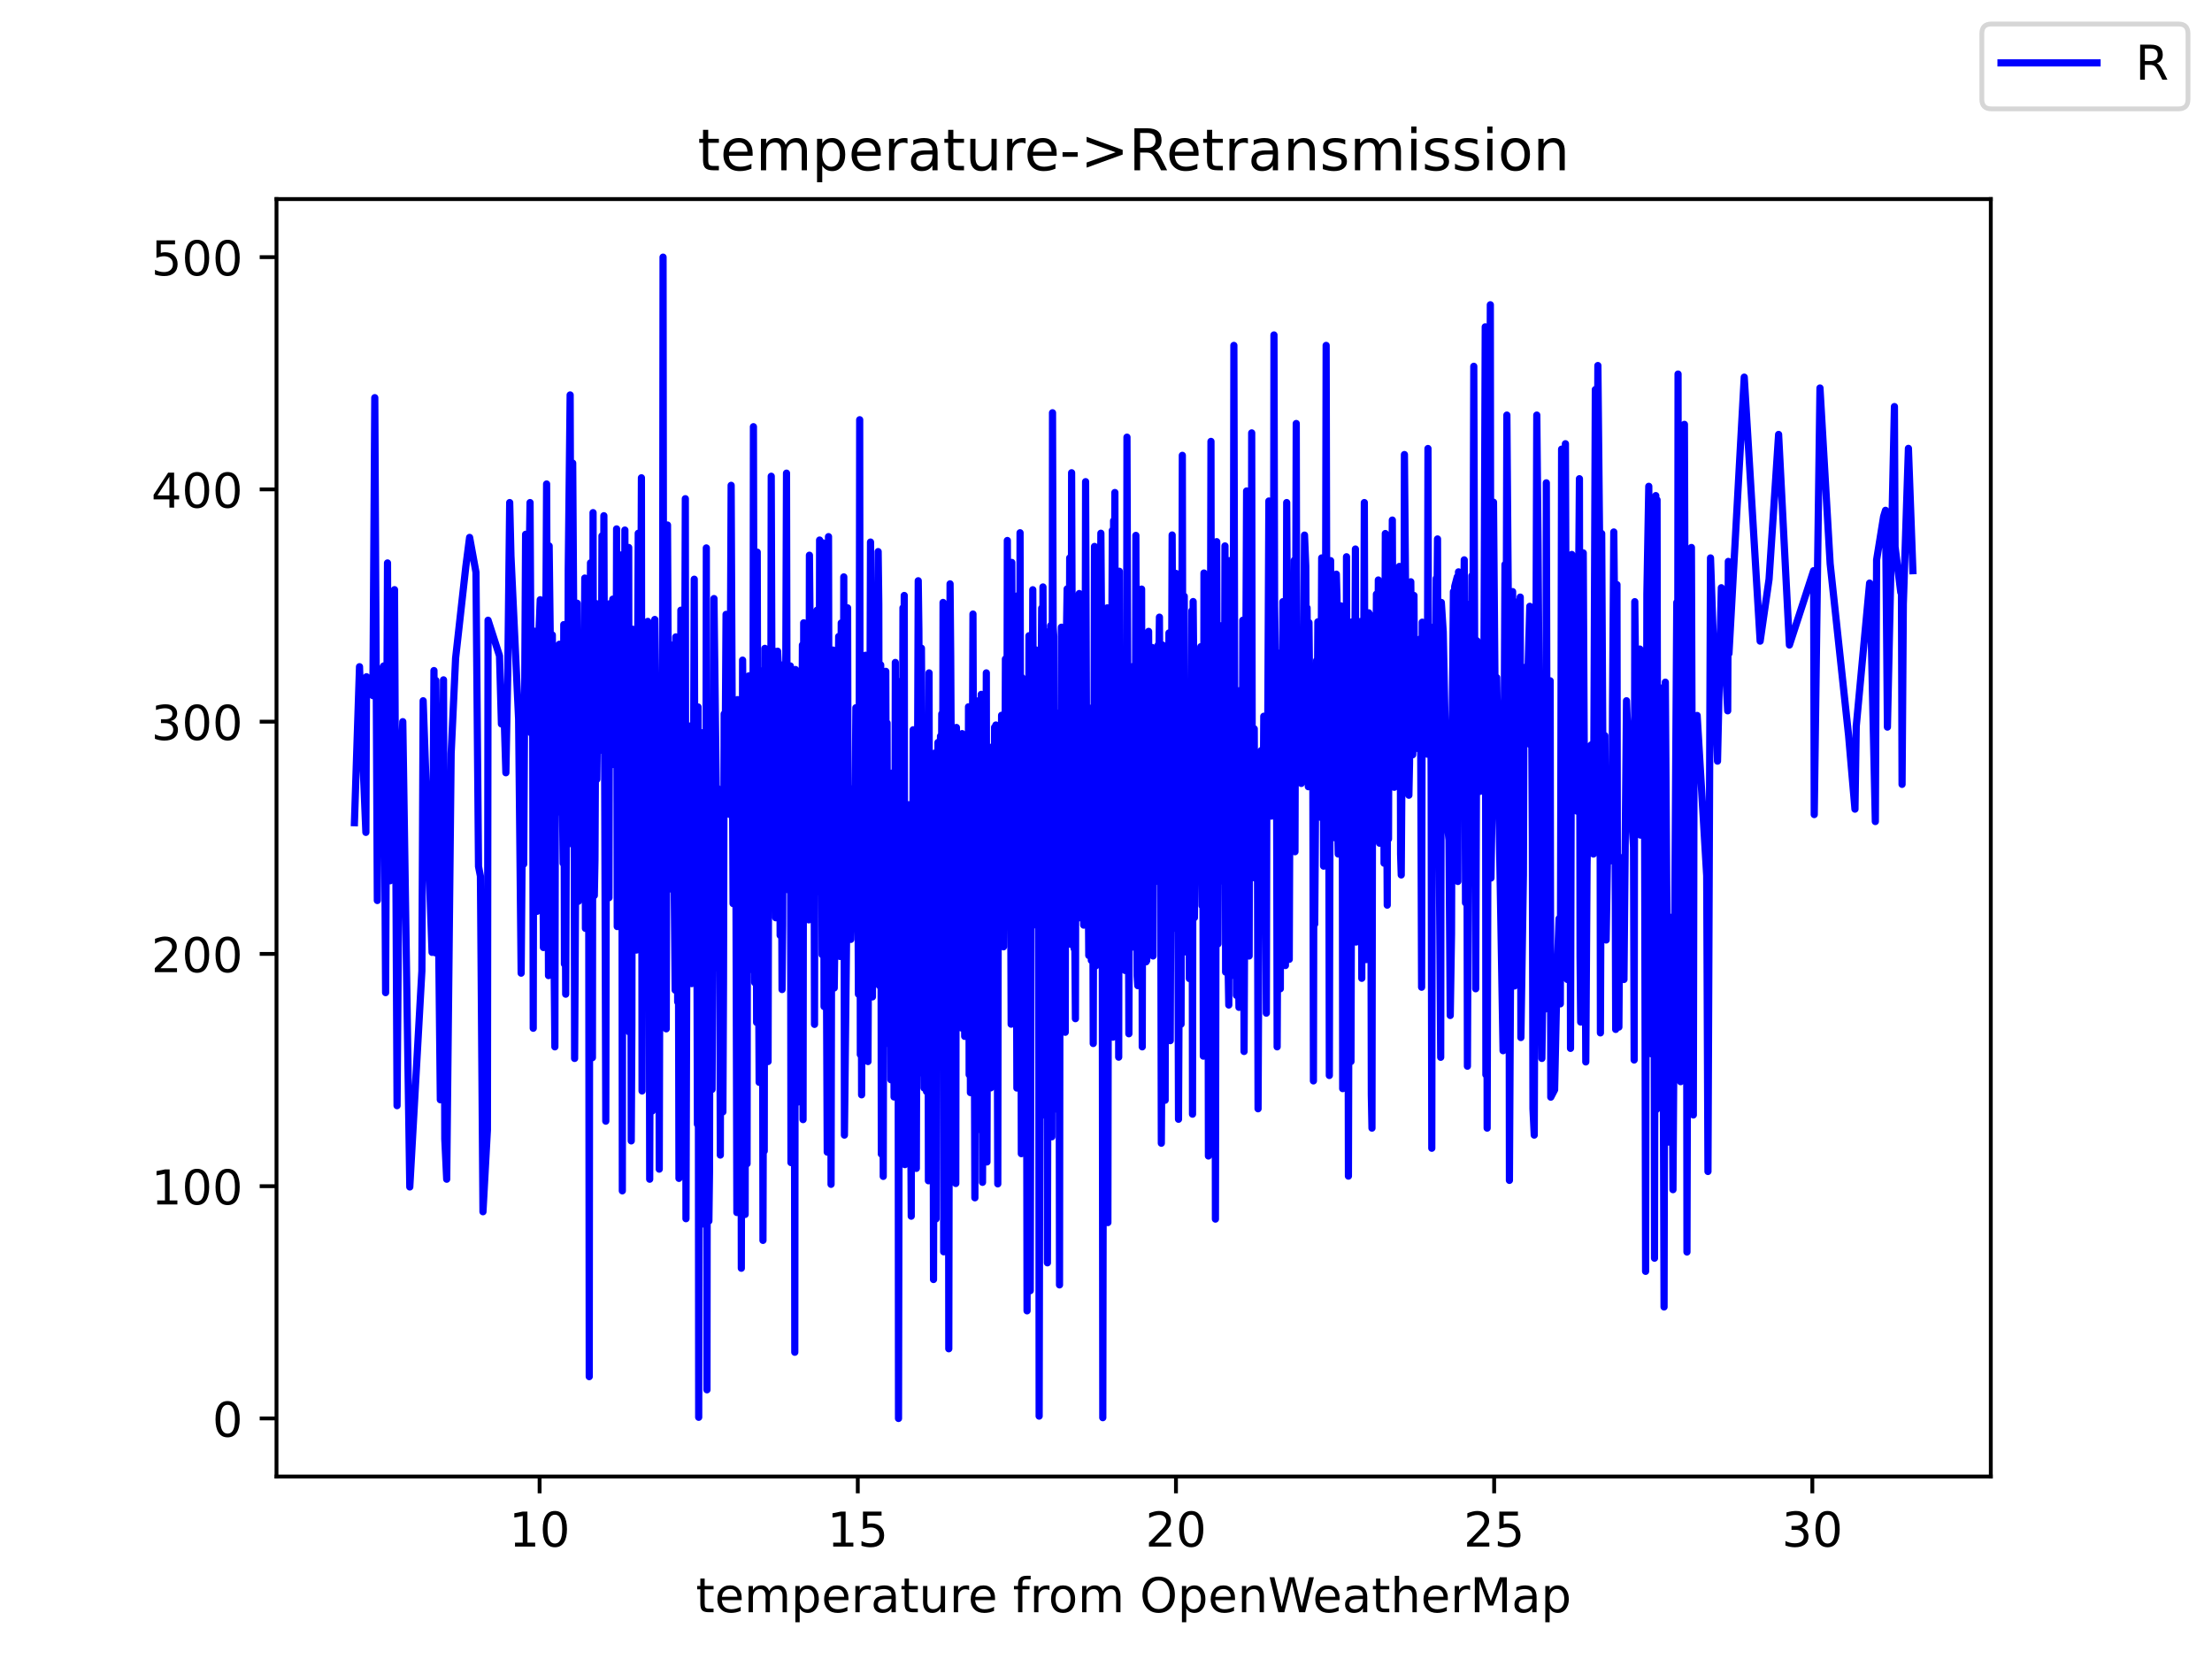 <?xml version="1.0" encoding="utf-8" standalone="no"?>
<!DOCTYPE svg PUBLIC "-//W3C//DTD SVG 1.1//EN"
  "http://www.w3.org/Graphics/SVG/1.1/DTD/svg11.dtd">
<!-- Created with matplotlib (https://matplotlib.org/) -->
<svg height="345.6pt" version="1.1" viewBox="0 0 460.8 345.6" width="460.8pt" xmlns="http://www.w3.org/2000/svg" xmlns:xlink="http://www.w3.org/1999/xlink">
 <defs>
  <style type="text/css">*{stroke-linecap:butt;stroke-linejoin:round;}</style>
 </defs>
 <g id="figure_1">
  <g id="patch_1">
   <path d="M 0 345.6 
L 460.8 345.6 
L 460.8 0 
L 0 0 
z
" style="fill:#ffffff;"/>
  </g>
  <g id="axes_1">
   <g id="patch_2">
    <path d="M 57.6 307.584 
L 414.72 307.584 
L 414.72 41.472 
L 57.6 41.472 
z
" style="fill:#ffffff;"/>
   </g>
   <g id="matplotlib.axis_1">
    <g id="xtick_1">
     <g id="line2d_1">
      <defs>
       <path d="M 0 0 
L 0 3.5 
" id="md987c529c1" style="stroke:#000000;stroke-width:0.8;"/>
      </defs>
      <g>
       <use style="stroke:#000000;stroke-width:0.8;" x="112.409" xlink:href="#md987c529c1" y="307.584"/>
      </g>
     </g>
     <g id="text_1">
      <!-- 10 -->
      <g transform="translate(106.047 322.182)scale(0.1 -0.1)">
       <defs>
        <path d="M 12.406 8.297 
L 28.516 8.297 
L 28.516 63.922 
L 10.984 60.406 
L 10.984 69.391 
L 28.422 72.906 
L 38.281 72.906 
L 38.281 8.297 
L 54.391 8.297 
L 54.391 0 
L 12.406 0 
z
" id="DejaVuSans-49"/>
        <path d="M 31.781 66.406 
Q 24.172 66.406 20.328 58.906 
Q 16.5 51.422 16.5 36.375 
Q 16.5 21.391 20.328 13.891 
Q 24.172 6.391 31.781 6.391 
Q 39.453 6.391 43.281 13.891 
Q 47.125 21.391 47.125 36.375 
Q 47.125 51.422 43.281 58.906 
Q 39.453 66.406 31.781 66.406 
z
M 31.781 74.219 
Q 44.047 74.219 50.516 64.516 
Q 56.984 54.828 56.984 36.375 
Q 56.984 17.969 50.516 8.266 
Q 44.047 -1.422 31.781 -1.422 
Q 19.531 -1.422 13.062 8.266 
Q 6.594 17.969 6.594 36.375 
Q 6.594 54.828 13.062 64.516 
Q 19.531 74.219 31.781 74.219 
z
" id="DejaVuSans-48"/>
       </defs>
       <use xlink:href="#DejaVuSans-49"/>
       <use x="63.623" xlink:href="#DejaVuSans-48"/>
      </g>
     </g>
    </g>
    <g id="xtick_2">
     <g id="line2d_2">
      <g>
       <use style="stroke:#000000;stroke-width:0.8;" x="178.693" xlink:href="#md987c529c1" y="307.584"/>
      </g>
     </g>
     <g id="text_2">
      <!-- 15 -->
      <g transform="translate(172.33 322.182)scale(0.1 -0.1)">
       <defs>
        <path d="M 10.797 72.906 
L 49.516 72.906 
L 49.516 64.594 
L 19.828 64.594 
L 19.828 46.734 
Q 21.969 47.469 24.109 47.828 
Q 26.266 48.188 28.422 48.188 
Q 40.625 48.188 47.75 41.5 
Q 54.891 34.812 54.891 23.391 
Q 54.891 11.625 47.562 5.094 
Q 40.234 -1.422 26.906 -1.422 
Q 22.312 -1.422 17.547 -0.641 
Q 12.797 0.141 7.719 1.703 
L 7.719 11.625 
Q 12.109 9.234 16.797 8.062 
Q 21.484 6.891 26.703 6.891 
Q 35.156 6.891 40.078 11.328 
Q 45.016 15.766 45.016 23.391 
Q 45.016 31 40.078 35.438 
Q 35.156 39.891 26.703 39.891 
Q 22.75 39.891 18.812 39.016 
Q 14.891 38.141 10.797 36.281 
z
" id="DejaVuSans-53"/>
       </defs>
       <use xlink:href="#DejaVuSans-49"/>
       <use x="63.623" xlink:href="#DejaVuSans-53"/>
      </g>
     </g>
    </g>
    <g id="xtick_3">
     <g id="line2d_3">
      <g>
       <use style="stroke:#000000;stroke-width:0.8;" x="244.976" xlink:href="#md987c529c1" y="307.584"/>
      </g>
     </g>
     <g id="text_3">
      <!-- 20 -->
      <g transform="translate(238.613 322.182)scale(0.1 -0.1)">
       <defs>
        <path d="M 19.188 8.297 
L 53.609 8.297 
L 53.609 0 
L 7.328 0 
L 7.328 8.297 
Q 12.938 14.109 22.625 23.891 
Q 32.328 33.688 34.812 36.531 
Q 39.547 41.844 41.422 45.531 
Q 43.312 49.219 43.312 52.781 
Q 43.312 58.594 39.234 62.25 
Q 35.156 65.922 28.609 65.922 
Q 23.969 65.922 18.812 64.312 
Q 13.672 62.703 7.812 59.422 
L 7.812 69.391 
Q 13.766 71.781 18.938 73 
Q 24.125 74.219 28.422 74.219 
Q 39.75 74.219 46.484 68.547 
Q 53.219 62.891 53.219 53.422 
Q 53.219 48.922 51.531 44.891 
Q 49.859 40.875 45.406 35.406 
Q 44.188 33.984 37.641 27.219 
Q 31.109 20.453 19.188 8.297 
z
" id="DejaVuSans-50"/>
       </defs>
       <use xlink:href="#DejaVuSans-50"/>
       <use x="63.623" xlink:href="#DejaVuSans-48"/>
      </g>
     </g>
    </g>
    <g id="xtick_4">
     <g id="line2d_4">
      <g>
       <use style="stroke:#000000;stroke-width:0.8;" x="311.259" xlink:href="#md987c529c1" y="307.584"/>
      </g>
     </g>
     <g id="text_4">
      <!-- 25 -->
      <g transform="translate(304.896 322.182)scale(0.1 -0.1)">
       <use xlink:href="#DejaVuSans-50"/>
       <use x="63.623" xlink:href="#DejaVuSans-53"/>
      </g>
     </g>
    </g>
    <g id="xtick_5">
     <g id="line2d_5">
      <g>
       <use style="stroke:#000000;stroke-width:0.8;" x="377.542" xlink:href="#md987c529c1" y="307.584"/>
      </g>
     </g>
     <g id="text_5">
      <!-- 30 -->
      <g transform="translate(371.179 322.182)scale(0.1 -0.1)">
       <defs>
        <path d="M 40.578 39.312 
Q 47.656 37.797 51.625 33 
Q 55.609 28.219 55.609 21.188 
Q 55.609 10.406 48.188 4.484 
Q 40.766 -1.422 27.094 -1.422 
Q 22.516 -1.422 17.656 -0.516 
Q 12.797 0.391 7.625 2.203 
L 7.625 11.719 
Q 11.719 9.328 16.594 8.109 
Q 21.484 6.891 26.812 6.891 
Q 36.078 6.891 40.938 10.547 
Q 45.797 14.203 45.797 21.188 
Q 45.797 27.641 41.281 31.266 
Q 36.766 34.906 28.719 34.906 
L 20.219 34.906 
L 20.219 43.016 
L 29.109 43.016 
Q 36.375 43.016 40.234 45.922 
Q 44.094 48.828 44.094 54.297 
Q 44.094 59.906 40.109 62.906 
Q 36.141 65.922 28.719 65.922 
Q 24.656 65.922 20.016 65.031 
Q 15.375 64.156 9.812 62.312 
L 9.812 71.094 
Q 15.438 72.656 20.344 73.438 
Q 25.25 74.219 29.594 74.219 
Q 40.828 74.219 47.359 69.109 
Q 53.906 64.016 53.906 55.328 
Q 53.906 49.266 50.438 45.094 
Q 46.969 40.922 40.578 39.312 
z
" id="DejaVuSans-51"/>
       </defs>
       <use xlink:href="#DejaVuSans-51"/>
       <use x="63.623" xlink:href="#DejaVuSans-48"/>
      </g>
     </g>
    </g>
    <g id="text_6">
     <!-- temperature from OpenWeatherMap -->
     <g transform="translate(144.964 335.861)scale(0.1 -0.1)">
      <defs>
       <path d="M 18.312 70.219 
L 18.312 54.688 
L 36.812 54.688 
L 36.812 47.703 
L 18.312 47.703 
L 18.312 18.016 
Q 18.312 11.328 20.141 9.422 
Q 21.969 7.516 27.594 7.516 
L 36.812 7.516 
L 36.812 0 
L 27.594 0 
Q 17.188 0 13.234 3.875 
Q 9.281 7.766 9.281 18.016 
L 9.281 47.703 
L 2.688 47.703 
L 2.688 54.688 
L 9.281 54.688 
L 9.281 70.219 
z
" id="DejaVuSans-116"/>
       <path d="M 56.203 29.594 
L 56.203 25.203 
L 14.891 25.203 
Q 15.484 15.922 20.484 11.062 
Q 25.484 6.203 34.422 6.203 
Q 39.594 6.203 44.453 7.469 
Q 49.312 8.734 54.109 11.281 
L 54.109 2.781 
Q 49.266 0.734 44.188 -0.344 
Q 39.109 -1.422 33.891 -1.422 
Q 20.797 -1.422 13.156 6.188 
Q 5.516 13.812 5.516 26.812 
Q 5.516 40.234 12.766 48.109 
Q 20.016 56 32.328 56 
Q 43.359 56 49.781 48.891 
Q 56.203 41.797 56.203 29.594 
z
M 47.219 32.234 
Q 47.125 39.594 43.094 43.984 
Q 39.062 48.391 32.422 48.391 
Q 24.906 48.391 20.391 44.141 
Q 15.875 39.891 15.188 32.172 
z
" id="DejaVuSans-101"/>
       <path d="M 52 44.188 
Q 55.375 50.25 60.062 53.125 
Q 64.75 56 71.094 56 
Q 79.641 56 84.281 50.016 
Q 88.922 44.047 88.922 33.016 
L 88.922 0 
L 79.891 0 
L 79.891 32.719 
Q 79.891 40.578 77.094 44.375 
Q 74.312 48.188 68.609 48.188 
Q 61.625 48.188 57.562 43.547 
Q 53.516 38.922 53.516 30.906 
L 53.516 0 
L 44.484 0 
L 44.484 32.719 
Q 44.484 40.625 41.703 44.406 
Q 38.922 48.188 33.109 48.188 
Q 26.219 48.188 22.156 43.531 
Q 18.109 38.875 18.109 30.906 
L 18.109 0 
L 9.078 0 
L 9.078 54.688 
L 18.109 54.688 
L 18.109 46.188 
Q 21.188 51.219 25.484 53.609 
Q 29.781 56 35.688 56 
Q 41.656 56 45.828 52.969 
Q 50 49.953 52 44.188 
z
" id="DejaVuSans-109"/>
       <path d="M 18.109 8.203 
L 18.109 -20.797 
L 9.078 -20.797 
L 9.078 54.688 
L 18.109 54.688 
L 18.109 46.391 
Q 20.953 51.266 25.266 53.625 
Q 29.594 56 35.594 56 
Q 45.562 56 51.781 48.094 
Q 58.016 40.188 58.016 27.297 
Q 58.016 14.406 51.781 6.484 
Q 45.562 -1.422 35.594 -1.422 
Q 29.594 -1.422 25.266 0.953 
Q 20.953 3.328 18.109 8.203 
z
M 48.688 27.297 
Q 48.688 37.203 44.609 42.844 
Q 40.531 48.484 33.406 48.484 
Q 26.266 48.484 22.188 42.844 
Q 18.109 37.203 18.109 27.297 
Q 18.109 17.391 22.188 11.75 
Q 26.266 6.109 33.406 6.109 
Q 40.531 6.109 44.609 11.75 
Q 48.688 17.391 48.688 27.297 
z
" id="DejaVuSans-112"/>
       <path d="M 41.109 46.297 
Q 39.594 47.172 37.812 47.578 
Q 36.031 48 33.891 48 
Q 26.266 48 22.188 43.047 
Q 18.109 38.094 18.109 28.812 
L 18.109 0 
L 9.078 0 
L 9.078 54.688 
L 18.109 54.688 
L 18.109 46.188 
Q 20.953 51.172 25.484 53.578 
Q 30.031 56 36.531 56 
Q 37.453 56 38.578 55.875 
Q 39.703 55.766 41.062 55.516 
z
" id="DejaVuSans-114"/>
       <path d="M 34.281 27.484 
Q 23.391 27.484 19.188 25 
Q 14.984 22.516 14.984 16.5 
Q 14.984 11.719 18.141 8.906 
Q 21.297 6.109 26.703 6.109 
Q 34.188 6.109 38.703 11.406 
Q 43.219 16.703 43.219 25.484 
L 43.219 27.484 
z
M 52.203 31.203 
L 52.203 0 
L 43.219 0 
L 43.219 8.297 
Q 40.141 3.328 35.547 0.953 
Q 30.953 -1.422 24.312 -1.422 
Q 15.922 -1.422 10.953 3.297 
Q 6 8.016 6 15.922 
Q 6 25.141 12.172 29.828 
Q 18.359 34.516 30.609 34.516 
L 43.219 34.516 
L 43.219 35.406 
Q 43.219 41.609 39.141 45 
Q 35.062 48.391 27.688 48.391 
Q 23 48.391 18.547 47.266 
Q 14.109 46.141 10.016 43.891 
L 10.016 52.203 
Q 14.938 54.109 19.578 55.047 
Q 24.219 56 28.609 56 
Q 40.484 56 46.344 49.844 
Q 52.203 43.703 52.203 31.203 
z
" id="DejaVuSans-97"/>
       <path d="M 8.5 21.578 
L 8.5 54.688 
L 17.484 54.688 
L 17.484 21.922 
Q 17.484 14.156 20.5 10.266 
Q 23.531 6.391 29.594 6.391 
Q 36.859 6.391 41.078 11.031 
Q 45.312 15.672 45.312 23.688 
L 45.312 54.688 
L 54.297 54.688 
L 54.297 0 
L 45.312 0 
L 45.312 8.406 
Q 42.047 3.422 37.719 1 
Q 33.406 -1.422 27.688 -1.422 
Q 18.266 -1.422 13.375 4.438 
Q 8.5 10.297 8.5 21.578 
z
M 31.109 56 
z
" id="DejaVuSans-117"/>
       <path id="DejaVuSans-32"/>
       <path d="M 37.109 75.984 
L 37.109 68.5 
L 28.516 68.5 
Q 23.688 68.5 21.797 66.547 
Q 19.922 64.594 19.922 59.516 
L 19.922 54.688 
L 34.719 54.688 
L 34.719 47.703 
L 19.922 47.703 
L 19.922 0 
L 10.891 0 
L 10.891 47.703 
L 2.297 47.703 
L 2.297 54.688 
L 10.891 54.688 
L 10.891 58.5 
Q 10.891 67.625 15.141 71.797 
Q 19.391 75.984 28.609 75.984 
z
" id="DejaVuSans-102"/>
       <path d="M 30.609 48.391 
Q 23.391 48.391 19.188 42.75 
Q 14.984 37.109 14.984 27.297 
Q 14.984 17.484 19.156 11.844 
Q 23.344 6.203 30.609 6.203 
Q 37.797 6.203 41.984 11.859 
Q 46.188 17.531 46.188 27.297 
Q 46.188 37.016 41.984 42.703 
Q 37.797 48.391 30.609 48.391 
z
M 30.609 56 
Q 42.328 56 49.016 48.375 
Q 55.719 40.766 55.719 27.297 
Q 55.719 13.875 49.016 6.219 
Q 42.328 -1.422 30.609 -1.422 
Q 18.844 -1.422 12.172 6.219 
Q 5.516 13.875 5.516 27.297 
Q 5.516 40.766 12.172 48.375 
Q 18.844 56 30.609 56 
z
" id="DejaVuSans-111"/>
       <path d="M 39.406 66.219 
Q 28.656 66.219 22.328 58.203 
Q 16.016 50.203 16.016 36.375 
Q 16.016 22.609 22.328 14.594 
Q 28.656 6.594 39.406 6.594 
Q 50.141 6.594 56.422 14.594 
Q 62.703 22.609 62.703 36.375 
Q 62.703 50.203 56.422 58.203 
Q 50.141 66.219 39.406 66.219 
z
M 39.406 74.219 
Q 54.734 74.219 63.906 63.938 
Q 73.094 53.656 73.094 36.375 
Q 73.094 19.141 63.906 8.859 
Q 54.734 -1.422 39.406 -1.422 
Q 24.031 -1.422 14.812 8.828 
Q 5.609 19.094 5.609 36.375 
Q 5.609 53.656 14.812 63.938 
Q 24.031 74.219 39.406 74.219 
z
" id="DejaVuSans-79"/>
       <path d="M 54.891 33.016 
L 54.891 0 
L 45.906 0 
L 45.906 32.719 
Q 45.906 40.484 42.875 44.328 
Q 39.844 48.188 33.797 48.188 
Q 26.516 48.188 22.312 43.547 
Q 18.109 38.922 18.109 30.906 
L 18.109 0 
L 9.078 0 
L 9.078 54.688 
L 18.109 54.688 
L 18.109 46.188 
Q 21.344 51.125 25.703 53.562 
Q 30.078 56 35.797 56 
Q 45.219 56 50.047 50.172 
Q 54.891 44.344 54.891 33.016 
z
" id="DejaVuSans-110"/>
       <path d="M 3.328 72.906 
L 13.281 72.906 
L 28.609 11.281 
L 43.891 72.906 
L 54.984 72.906 
L 70.312 11.281 
L 85.594 72.906 
L 95.609 72.906 
L 77.297 0 
L 64.891 0 
L 49.516 63.281 
L 33.984 0 
L 21.578 0 
z
" id="DejaVuSans-87"/>
       <path d="M 54.891 33.016 
L 54.891 0 
L 45.906 0 
L 45.906 32.719 
Q 45.906 40.484 42.875 44.328 
Q 39.844 48.188 33.797 48.188 
Q 26.516 48.188 22.312 43.547 
Q 18.109 38.922 18.109 30.906 
L 18.109 0 
L 9.078 0 
L 9.078 75.984 
L 18.109 75.984 
L 18.109 46.188 
Q 21.344 51.125 25.703 53.562 
Q 30.078 56 35.797 56 
Q 45.219 56 50.047 50.172 
Q 54.891 44.344 54.891 33.016 
z
" id="DejaVuSans-104"/>
       <path d="M 9.812 72.906 
L 24.516 72.906 
L 43.109 23.297 
L 61.812 72.906 
L 76.516 72.906 
L 76.516 0 
L 66.891 0 
L 66.891 64.016 
L 48.094 14.016 
L 38.188 14.016 
L 19.391 64.016 
L 19.391 0 
L 9.812 0 
z
" id="DejaVuSans-77"/>
      </defs>
      <use xlink:href="#DejaVuSans-116"/>
      <use x="39.209" xlink:href="#DejaVuSans-101"/>
      <use x="100.732" xlink:href="#DejaVuSans-109"/>
      <use x="198.145" xlink:href="#DejaVuSans-112"/>
      <use x="261.621" xlink:href="#DejaVuSans-101"/>
      <use x="323.145" xlink:href="#DejaVuSans-114"/>
      <use x="364.258" xlink:href="#DejaVuSans-97"/>
      <use x="425.537" xlink:href="#DejaVuSans-116"/>
      <use x="464.746" xlink:href="#DejaVuSans-117"/>
      <use x="528.125" xlink:href="#DejaVuSans-114"/>
      <use x="566.988" xlink:href="#DejaVuSans-101"/>
      <use x="628.512" xlink:href="#DejaVuSans-32"/>
      <use x="660.299" xlink:href="#DejaVuSans-102"/>
      <use x="695.504" xlink:href="#DejaVuSans-114"/>
      <use x="734.367" xlink:href="#DejaVuSans-111"/>
      <use x="795.549" xlink:href="#DejaVuSans-109"/>
      <use x="892.961" xlink:href="#DejaVuSans-32"/>
      <use x="924.748" xlink:href="#DejaVuSans-79"/>
      <use x="1003.459" xlink:href="#DejaVuSans-112"/>
      <use x="1066.936" xlink:href="#DejaVuSans-101"/>
      <use x="1128.459" xlink:href="#DejaVuSans-110"/>
      <use x="1191.838" xlink:href="#DejaVuSans-87"/>
      <use x="1284.84" xlink:href="#DejaVuSans-101"/>
      <use x="1346.363" xlink:href="#DejaVuSans-97"/>
      <use x="1407.643" xlink:href="#DejaVuSans-116"/>
      <use x="1446.852" xlink:href="#DejaVuSans-104"/>
      <use x="1510.23" xlink:href="#DejaVuSans-101"/>
      <use x="1571.754" xlink:href="#DejaVuSans-114"/>
      <use x="1612.867" xlink:href="#DejaVuSans-77"/>
      <use x="1699.146" xlink:href="#DejaVuSans-97"/>
      <use x="1760.426" xlink:href="#DejaVuSans-112"/>
     </g>
    </g>
   </g>
   <g id="matplotlib.axis_2">
    <g id="ytick_1">
     <g id="line2d_6">
      <defs>
       <path d="M 0 0 
L -3.5 0 
" id="m3e9b40cd73" style="stroke:#000000;stroke-width:0.8;"/>
      </defs>
      <g>
       <use style="stroke:#000000;stroke-width:0.8;" x="57.6" xlink:href="#m3e9b40cd73" y="295.488"/>
      </g>
     </g>
     <g id="text_7">
      <!-- 0 -->
      <g transform="translate(44.237 299.287)scale(0.1 -0.1)">
       <use xlink:href="#DejaVuSans-48"/>
      </g>
     </g>
    </g>
    <g id="ytick_2">
     <g id="line2d_7">
      <g>
       <use style="stroke:#000000;stroke-width:0.8;" x="57.6" xlink:href="#m3e9b40cd73" y="247.104"/>
      </g>
     </g>
     <g id="text_8">
      <!-- 100 -->
      <g transform="translate(31.512 250.903)scale(0.1 -0.1)">
       <use xlink:href="#DejaVuSans-49"/>
       <use x="63.623" xlink:href="#DejaVuSans-48"/>
       <use x="127.246" xlink:href="#DejaVuSans-48"/>
      </g>
     </g>
    </g>
    <g id="ytick_3">
     <g id="line2d_8">
      <g>
       <use style="stroke:#000000;stroke-width:0.8;" x="57.6" xlink:href="#m3e9b40cd73" y="198.72"/>
      </g>
     </g>
     <g id="text_9">
      <!-- 200 -->
      <g transform="translate(31.512 202.519)scale(0.1 -0.1)">
       <use xlink:href="#DejaVuSans-50"/>
       <use x="63.623" xlink:href="#DejaVuSans-48"/>
       <use x="127.246" xlink:href="#DejaVuSans-48"/>
      </g>
     </g>
    </g>
    <g id="ytick_4">
     <g id="line2d_9">
      <g>
       <use style="stroke:#000000;stroke-width:0.8;" x="57.6" xlink:href="#m3e9b40cd73" y="150.336"/>
      </g>
     </g>
     <g id="text_10">
      <!-- 300 -->
      <g transform="translate(31.512 154.135)scale(0.1 -0.1)">
       <use xlink:href="#DejaVuSans-51"/>
       <use x="63.623" xlink:href="#DejaVuSans-48"/>
       <use x="127.246" xlink:href="#DejaVuSans-48"/>
      </g>
     </g>
    </g>
    <g id="ytick_5">
     <g id="line2d_10">
      <g>
       <use style="stroke:#000000;stroke-width:0.8;" x="57.6" xlink:href="#m3e9b40cd73" y="101.952"/>
      </g>
     </g>
     <g id="text_11">
      <!-- 400 -->
      <g transform="translate(31.512 105.751)scale(0.1 -0.1)">
       <defs>
        <path d="M 37.797 64.312 
L 12.891 25.391 
L 37.797 25.391 
z
M 35.203 72.906 
L 47.609 72.906 
L 47.609 25.391 
L 58.016 25.391 
L 58.016 17.188 
L 47.609 17.188 
L 47.609 0 
L 37.797 0 
L 37.797 17.188 
L 4.891 17.188 
L 4.891 26.703 
z
" id="DejaVuSans-52"/>
       </defs>
       <use xlink:href="#DejaVuSans-52"/>
       <use x="63.623" xlink:href="#DejaVuSans-48"/>
       <use x="127.246" xlink:href="#DejaVuSans-48"/>
      </g>
     </g>
    </g>
    <g id="ytick_6">
     <g id="line2d_11">
      <g>
       <use style="stroke:#000000;stroke-width:0.8;" x="57.6" xlink:href="#m3e9b40cd73" y="53.568"/>
      </g>
     </g>
     <g id="text_12">
      <!-- 500 -->
      <g transform="translate(31.512 57.367)scale(0.1 -0.1)">
       <use xlink:href="#DejaVuSans-53"/>
       <use x="63.623" xlink:href="#DejaVuSans-48"/>
       <use x="127.246" xlink:href="#DejaVuSans-48"/>
      </g>
     </g>
    </g>
   </g>
   <g id="line2d_12">
    <path clip-path="url(#pe98d7ad4e7)" d="M 73.833 171.383 
L 74.893 138.885 
L 75.424 154.207 
L 76.219 173.399 
L 76.351 140.982 
L 77.677 144.917 
L 78.075 82.84 
L 78.605 187.592 
L 78.738 166.464 
L 79.135 140.417 
L 79.931 138.724 
L 80.328 206.784 
L 80.726 117.274 
L 80.859 154.207 
L 81.256 183.479 
L 81.787 155.82 
L 82.184 122.838 
L 82.715 230.331 
L 83.112 179.044 
L 83.377 162.755 
L 83.908 150.336 
L 85.366 247.265 
L 87.885 202.268 
L 88.15 145.981 
L 90.006 198.397 
L 90.403 139.692 
L 90.669 198.478 
L 90.801 141.748 
L 91.729 229.105 
L 92.392 141.627 
L 92.657 237.266 
L 93.055 245.652 
L 93.983 156.948 
L 94.911 137.111 
L 97.032 118.08 
L 97.827 111.951 
L 99.153 119.209 
L 99.683 180.495 
L 100.081 182.511 
L 100.611 252.426 
L 101.539 235.331 
L 101.672 129.208 
L 104.058 136.627 
L 104.456 150.82 
L 104.986 148.078 
L 105.383 160.98 
L 105.781 139.853 
L 106.179 104.694 
L 106.444 115.822 
L 108.035 149.772 
L 108.565 202.729 
L 108.83 170.335 
L 109.095 180.012 
L 109.493 111.306 
L 109.758 114.371 
L 110.023 130.982 
L 110.421 104.694 
L 110.686 152.755 
L 110.951 140.014 
L 111.084 214.203 
L 111.216 131.466 
L 111.879 189.85 
L 112.144 134.853 
L 112.542 124.934 
L 112.807 131.144 
L 113.205 197.389 
L 113.337 134.369 
L 113.47 136.627 
L 113.603 148.34 
L 113.868 100.823 
L 114.265 203.236 
L 114.398 113.725 
L 114.928 157.386 
L 115.061 132.273 
L 115.326 189.527 
L 115.591 218.074 
L 115.724 149.368 
L 115.856 151.207 
L 115.989 135.337 
L 116.121 169.206 
L 116.254 141.143 
L 116.386 167.593 
L 116.519 134.208 
L 116.652 155.658 
L 116.917 143.643 
L 117.314 179.85 
L 117.447 130.111 
L 117.58 200.817 
L 117.712 176.463 
L 117.845 207.107 
L 118.11 139.369 
L 118.242 175.98 
L 118.375 118.644 
L 118.773 82.276 
L 119.038 164.206 
L 119.303 96.468 
L 119.568 136.65 
L 119.701 220.493 
L 120.098 150.336 
L 120.231 125.66 
L 120.496 187.753 
L 120.629 172.109 
L 121.159 166.061 
L 121.424 135.047 
L 121.557 164.125 
L 121.822 120.419 
L 121.954 193.398 
L 122.087 138.079 
L 122.352 122.757 
L 122.485 123.422 
L 122.617 160.819 
L 122.75 286.779 
L 122.882 137.595 
L 123.015 117.253 
L 123.147 129.208 
L 123.28 129.41 
L 123.412 220.332 
L 123.545 106.79 
L 123.678 178.56 
L 123.81 186.55 
L 123.943 179.124 
L 124.208 125.741 
L 124.34 162.351 
L 124.606 138.361 
L 124.738 143.32 
L 124.871 141.224 
L 125.003 149.046 
L 125.268 148.884 
L 125.401 111.629 
L 125.666 156.465 
L 125.799 107.436 
L 126.196 233.556 
L 126.329 160.577 
L 126.461 164.529 
L 126.594 133.563 
L 126.859 187.011 
L 126.992 125.768 
L 127.124 154.691 
L 127.257 131.224 
L 127.522 159.287 
L 127.655 124.813 
L 127.92 148.884 
L 128.185 142.272 
L 128.317 159.045 
L 128.45 110.177 
L 128.583 193.021 
L 128.848 151.304 
L 128.98 161.061 
L 129.113 138.079 
L 129.245 169.286 
L 129.378 156.411 
L 129.511 115.58 
L 129.643 248.072 
L 129.776 121.257 
L 129.908 123.202 
L 130.041 199.107 
L 130.173 110.419 
L 130.306 174.447 
L 130.438 148.723 
L 130.571 150.868 
L 130.704 143.482 
L 130.836 150.659 
L 130.969 114.048 
L 131.101 215.009 
L 131.366 149.906 
L 131.499 237.669 
L 131.632 213.719 
L 131.764 131.079 
L 132.029 170.261 
L 132.162 137.938 
L 132.294 165.496 
L 132.427 152.916 
L 132.56 197.914 
L 132.957 111.091 
L 133.09 196.301 
L 133.222 148.643 
L 133.355 162.674 
L 133.62 99.533 
L 133.753 227.267 
L 133.885 153.481 
L 134.15 187.323 
L 134.415 132.918 
L 134.813 158.776 
L 134.946 129.45 
L 135.211 168.012 
L 135.343 245.652 
L 135.609 150.981 
L 135.741 155.578 
L 135.874 231.44 
L 136.139 153.562 
L 136.271 183.076 
L 136.404 129.047 
L 136.537 140.538 
L 136.802 225.815 
L 136.934 159.749 
L 137.067 161.133 
L 137.199 168.238 
L 137.332 243.556 
L 137.597 142.433 
L 137.995 175.109 
L 138.127 53.568 
L 138.26 163.713 
L 138.392 157.956 
L 138.525 178.447 
L 138.658 164.546 
L 138.79 214.324 
L 139.055 109.371 
L 139.32 165.819 
L 139.453 177.001 
L 139.586 153.287 
L 139.718 181.409 
L 139.851 134.369 
L 139.983 185.253 
L 140.116 141.036 
L 140.248 145.444 
L 140.381 177.155 
L 140.646 206.26 
L 140.779 132.676 
L 141.044 175.375 
L 141.176 208.719 
L 141.309 185.656 
L 141.441 245.477 
L 141.574 170.173 
L 141.707 172.989 
L 141.839 127.112 
L 141.972 240.169 
L 142.104 167.028 
L 142.237 186.322 
L 142.369 170.625 
L 142.502 178.495 
L 142.767 103.887 
L 142.9 253.878 
L 143.165 173.238 
L 143.297 195.398 
L 143.43 195.575 
L 143.828 151.235 
L 144.093 204.902 
L 144.358 154.132 
L 144.49 156.895 
L 144.623 120.66 
L 144.756 167.754 
L 144.888 151.511 
L 145.021 185.463 
L 145.153 183.928 
L 145.286 234.202 
L 145.418 147.272 
L 145.551 295.246 
L 145.684 215.303 
L 145.816 213.558 
L 145.949 236.492 
L 146.081 152.617 
L 146.214 255.007 
L 146.346 232.952 
L 146.479 233.073 
L 146.612 185.576 
L 146.744 180.818 
L 147.009 205.736 
L 147.142 114.145 
L 147.274 289.521 
L 147.407 163.023 
L 147.54 191.704 
L 147.672 254.362 
L 147.805 244.04 
L 147.937 163.077 
L 148.202 182.753 
L 148.335 226.944 
L 148.6 167.674 
L 148.733 124.692 
L 149.263 168.766 
L 149.395 164.099 
L 149.661 201.761 
L 149.793 199.881 
L 149.926 193.495 
L 150.058 240.621 
L 150.191 165.254 
L 150.589 231.621 
L 150.721 204.526 
L 150.854 148.723 
L 150.986 157.69 
L 151.119 148.723 
L 151.251 127.983 
L 151.517 160.013 
L 151.649 158.481 
L 151.782 143.643 
L 151.914 169.636 
L 152.047 159.126 
L 152.312 101.105 
L 152.71 188.237 
L 152.842 166.625 
L 152.975 168.883 
L 153.24 158.907 
L 153.505 252.588 
L 153.638 145.74 
L 153.903 185.898 
L 154.3 168.238 
L 154.433 264.2 
L 154.698 137.514 
L 154.831 157.002 
L 155.228 252.991 
L 155.361 145.981 
L 155.493 145.014 
L 155.626 242.427 
L 155.759 143.493 
L 155.891 144.154 
L 156.024 140.78 
L 156.289 201.969 
L 156.554 143.616 
L 156.687 193.024 
L 156.819 192.707 
L 156.952 88.888 
L 157.217 204.687 
L 157.349 141.949 
L 157.482 138.885 
L 157.615 212.993 
L 157.747 115.016 
L 157.88 173.318 
L 158.145 225.469 
L 158.41 139.745 
L 158.543 206.623 
L 158.675 168.528 
L 158.808 174.044 
L 158.94 258.394 
L 159.073 207.671 
L 159.205 239.786 
L 159.338 135.068 
L 159.603 160.448 
L 159.736 146.989 
L 159.868 155.755 
L 160.001 221.138 
L 160.133 170.173 
L 160.266 179.753 
L 160.398 146.993 
L 160.531 179.624 
L 160.664 99.21 
L 160.929 177.996 
L 161.061 135.498 
L 161.194 179.988 
L 161.326 143.293 
L 161.592 191.18 
L 161.724 154.82 
L 161.857 189.043 
L 161.989 135.66 
L 162.122 138.337 
L 162.254 168.387 
L 162.387 163.708 
L 162.519 194.849 
L 162.652 144.167 
L 162.917 206.139 
L 163.05 192.753 
L 163.182 138.482 
L 163.315 176.463 
L 163.447 163.642 
L 163.58 169.69 
L 163.845 98.565 
L 163.978 161.525 
L 164.11 145.014 
L 164.243 185.392 
L 164.375 139.692 
L 164.508 140.417 
L 164.641 138.724 
L 164.773 242.185 
L 164.906 168.722 
L 165.038 191.301 
L 165.171 162.002 
L 165.303 175.496 
L 165.436 167.028 
L 165.569 281.699 
L 165.701 139.472 
L 165.834 154.166 
L 165.966 145.325 
L 166.099 171.504 
L 166.231 229.565 
L 166.364 151.546 
L 166.629 177.744 
L 166.762 178.157 
L 166.894 182.2 
L 167.159 134.369 
L 167.292 233.234 
L 167.424 129.746 
L 167.557 142.756 
L 167.822 150.255 
L 167.955 137.595 
L 168.087 142.474 
L 168.22 178.963 
L 168.352 174.528 
L 168.485 191.624 
L 168.618 115.661 
L 168.75 129.918 
L 168.883 178.399 
L 169.148 144.046 
L 169.28 174.77 
L 169.546 152.836 
L 169.678 213.396 
L 169.811 138.352 
L 169.943 155.658 
L 170.076 150.739 
L 170.208 127.112 
L 170.341 185.753 
L 170.473 153.239 
L 170.606 180.173 
L 170.739 112.5 
L 170.871 137.563 
L 171.136 151.747 
L 171.269 198.873 
L 171.401 113.08 
L 171.534 118.596 
L 171.667 209.687 
L 171.799 124.639 
L 172.329 240.008 
L 172.462 206.945 
L 172.595 111.79 
L 172.727 178.012 
L 172.992 159.166 
L 173.125 246.717 
L 173.257 184.931 
L 173.39 198.935 
L 173.522 135.418 
L 173.655 135.498 
L 173.788 205.816 
L 174.185 173.863 
L 174.318 181.615 
L 174.716 132.595 
L 174.848 146.638 
L 174.981 199.238 
L 175.246 129.773 
L 175.378 161.879 
L 175.511 164.26 
L 175.644 186.745 
L 175.776 120.177 
L 175.909 236.46 
L 176.439 187.592 
L 176.572 126.628 
L 176.704 190.656 
L 176.837 195.408 
L 177.102 190.633 
L 177.234 195.696 
L 177.367 189.581 
L 177.632 190.199 
L 177.765 182.511 
L 177.897 164.152 
L 178.03 180.979 
L 178.295 147.433 
L 178.693 175.807 
L 178.825 207.107 
L 178.958 175.634 
L 179.09 87.437 
L 179.223 219.686 
L 179.355 153.158 
L 179.488 228.073 
L 179.886 149 
L 180.151 212.677 
L 180.283 136.506 
L 180.416 211.058 
L 180.681 164.69 
L 180.814 221.138 
L 181.079 165.516 
L 181.211 151.718 
L 181.344 112.919 
L 181.476 130.095 
L 181.609 207.107 
L 181.742 207.671 
L 181.874 161.515 
L 182.007 159.969 
L 182.139 128.644 
L 182.272 204.623 
L 182.404 196.422 
L 182.537 162.553 
L 182.67 185.979 
L 182.935 114.908 
L 183.067 125.821 
L 183.2 205.332 
L 183.465 138.504 
L 183.598 240.411 
L 183.863 174.77 
L 183.995 245.065 
L 184.128 170.035 
L 184.26 217.59 
L 184.525 139.853 
L 184.658 182.415 
L 184.791 150.612 
L 184.923 211.864 
L 185.056 184.568 
L 185.188 200.228 
L 185.321 166.787 
L 185.453 172.857 
L 185.586 224.928 
L 185.719 161.066 
L 185.851 217.106 
L 185.984 174.789 
L 186.116 178.606 
L 186.249 228.525 
L 186.381 204.174 
L 186.514 137.998 
L 186.647 194.898 
L 186.912 204.733 
L 187.044 141.949 
L 187.177 295.488 
L 187.442 150.215 
L 187.707 229.893 
L 187.84 142.03 
L 187.972 185.959 
L 188.105 126.628 
L 188.237 240.975 
L 188.37 124.047 
L 188.502 242.611 
L 188.768 173.937 
L 188.9 173.947 
L 189.165 220.009 
L 189.298 167.64 
L 189.43 213.948 
L 189.563 201.865 
L 189.828 253.354 
L 189.961 190.269 
L 190.093 219.18 
L 190.226 152.029 
L 190.358 182.65 
L 190.491 178.883 
L 190.624 168.722 
L 190.756 189.946 
L 190.889 243.395 
L 191.154 156.303 
L 191.286 120.983 
L 191.419 131.273 
L 191.817 223.493 
L 191.949 135.029 
L 192.479 226.644 
L 192.612 224.471 
L 192.745 164.402 
L 192.877 221.839 
L 193.01 227.379 
L 193.142 156.416 
L 193.275 165.964 
L 193.407 245.975 
L 193.54 140.175 
L 193.673 222.106 
L 193.805 177.979 
L 193.938 189.124 
L 194.07 186.14 
L 194.203 221.098 
L 194.335 189.14 
L 194.468 266.546 
L 194.733 156.884 
L 194.866 187.778 
L 194.998 253.91 
L 195.131 174.8 
L 195.263 222.368 
L 195.396 154.665 
L 195.661 216.3 
L 195.794 208.268 
L 195.926 153.347 
L 196.059 173.56 
L 196.191 148.714 
L 196.324 191.186 
L 196.456 125.499 
L 196.589 260.772 
L 196.987 176.262 
L 197.252 199.311 
L 197.384 150.82 
L 197.517 157.699 
L 197.65 280.973 
L 197.915 121.628 
L 198.047 136.659 
L 198.445 210.913 
L 198.577 181.463 
L 198.71 189.461 
L 198.843 179.56 
L 199.108 246.54 
L 199.24 151.546 
L 199.373 211.622 
L 199.505 166.875 
L 199.771 180.032 
L 199.903 209.074 
L 200.168 155.598 
L 200.301 214.149 
L 200.433 152.824 
L 200.566 153.239 
L 200.699 206.038 
L 200.831 192.084 
L 200.964 215.896 
L 201.096 174.044 
L 201.229 200.259 
L 201.361 169.286 
L 201.627 211.085 
L 201.759 147.239 
L 201.892 223.88 
L 202.024 167.109 
L 202.157 227.612 
L 202.289 164.529 
L 202.554 161.395 
L 202.687 127.918 
L 203.085 249.523 
L 203.217 145.928 
L 203.35 158.857 
L 203.482 154.872 
L 203.615 226.984 
L 203.748 163.944 
L 203.88 235.284 
L 204.013 156.303 
L 204.145 212.449 
L 204.278 214.149 
L 204.41 144.651 
L 204.676 246.298 
L 204.941 174.818 
L 205.073 166.614 
L 205.206 216.192 
L 205.471 140.175 
L 205.603 242.058 
L 205.736 191.583 
L 205.869 197.576 
L 206.001 192.285 
L 206.134 172.915 
L 206.266 172.485 
L 206.399 226.621 
L 206.531 155.658 
L 206.664 171.181 
L 206.797 165.819 
L 207.062 190.706 
L 207.194 151.49 
L 207.327 179.431 
L 207.459 151.035 
L 207.592 160.186 
L 207.857 246.62 
L 207.99 159.61 
L 208.122 155.368 
L 208.255 179.487 
L 208.387 161.182 
L 208.52 167.835 
L 208.653 149.005 
L 208.785 149.443 
L 208.918 191.532 
L 209.05 197.236 
L 209.183 175.254 
L 209.315 173.56 
L 209.448 137.272 
L 209.58 191.688 
L 209.713 190.204 
L 209.846 112.596 
L 210.111 175.342 
L 210.243 162.795 
L 210.376 177.754 
L 210.508 174.77 
L 210.641 213.356 
L 210.774 117.166 
L 211.039 189.124 
L 211.171 196.946 
L 211.304 185.603 
L 211.436 144.53 
L 211.569 144.1 
L 211.834 226.662 
L 211.967 124.112 
L 212.099 224.632 
L 212.232 172.005 
L 212.364 192.349 
L 212.497 110.984 
L 212.762 240.33 
L 212.895 141.143 
L 213.027 167.936 
L 213.16 162.98 
L 213.292 162.432 
L 213.557 192.43 
L 213.69 157.745 
L 213.823 195.946 
L 213.955 273.07 
L 214.088 161.244 
L 214.22 213.719 
L 214.353 132.434 
L 214.618 268.877 
L 214.883 154.045 
L 215.016 165.698 
L 215.148 122.854 
L 215.413 192.672 
L 215.546 159.752 
L 215.679 154.594 
L 215.811 135.391 
L 215.944 167.952 
L 216.076 137.326 
L 216.209 161.626 
L 216.341 138.24 
L 216.474 295.004 
L 216.739 164.529 
L 217.004 126.697 
L 217.137 184.85 
L 217.269 122.273 
L 217.667 232.32 
L 217.932 131.628 
L 218.065 137.151 
L 218.197 263.071 
L 218.33 203.245 
L 218.462 202.07 
L 218.728 151.4 
L 218.86 130.337 
L 218.993 133.724 
L 219.125 236.811 
L 219.258 85.985 
L 219.39 130.66 
L 219.523 132.576 
L 219.656 198.801 
L 219.788 205.332 
L 219.921 154.183 
L 220.053 231.041 
L 220.186 156.246 
L 220.318 148.562 
L 220.451 201.563 
L 220.583 166.502 
L 220.716 267.667 
L 220.849 165.819 
L 220.981 198.115 
L 221.114 130.66 
L 221.246 184.527 
L 221.379 132.641 
L 221.644 178.56 
L 221.777 170.028 
L 221.909 215.042 
L 222.042 139.45 
L 222.307 122.676 
L 222.439 178.179 
L 222.572 157.862 
L 222.705 157.997 
L 222.837 116.225 
L 223.102 196.744 
L 223.235 98.484 
L 223.5 173.367 
L 223.632 135.953 
L 223.765 197.631 
L 223.898 194.789 
L 224.03 212.207 
L 224.163 147.05 
L 224.428 174.73 
L 224.56 154.521 
L 224.693 191.22 
L 224.826 123.644 
L 224.958 132.152 
L 225.091 161.868 
L 225.223 157.916 
L 225.356 175.565 
L 225.488 158.416 
L 225.621 157.594 
L 225.754 192.72 
L 225.886 163.722 
L 226.019 164.549 
L 226.151 100.339 
L 226.416 174.205 
L 226.549 165.271 
L 226.814 199.043 
L 226.947 147.514 
L 227.079 169.367 
L 227.212 169.327 
L 227.344 200.075 
L 227.477 198.381 
L 227.609 170.899 
L 227.742 217.382 
L 228.007 113.833 
L 228.272 201.208 
L 228.405 193.618 
L 228.537 172.883 
L 228.67 187.43 
L 228.935 119.37 
L 229.068 151.667 
L 229.333 111.084 
L 229.465 129.638 
L 229.598 171.537 
L 229.731 295.327 
L 229.996 136.208 
L 230.128 207.107 
L 230.393 173.076 
L 230.659 126.628 
L 230.791 254.684 
L 230.924 170.96 
L 231.056 160.335 
L 231.189 166.026 
L 231.321 150.708 
L 231.454 167.27 
L 231.719 110.5 
L 231.852 216.058 
L 231.984 108.484 
L 232.117 142.111 
L 232.249 102.597 
L 232.382 195.333 
L 232.514 190.941 
L 232.647 155.282 
L 232.78 152.893 
L 232.912 139.692 
L 233.045 220.224 
L 233.177 119.007 
L 233.31 180.576 
L 233.442 188.64 
L 233.84 142.111 
L 233.973 172.883 
L 234.238 149.153 
L 234.37 202.161 
L 234.635 193.495 
L 234.768 91.066 
L 235.166 215.352 
L 235.298 172.351 
L 235.431 194.607 
L 235.563 145.437 
L 235.696 197.372 
L 235.961 138.856 
L 236.094 182.269 
L 236.226 167.956 
L 236.359 166.303 
L 236.491 175.98 
L 236.624 111.532 
L 236.889 203.268 
L 237.022 205.332 
L 237.287 135.458 
L 237.419 168.126 
L 237.552 148.522 
L 237.685 151.142 
L 237.817 122.717 
L 237.95 218.074 
L 238.082 145.713 
L 238.215 145.52 
L 238.48 184.381 
L 238.612 132.047 
L 238.745 200.365 
L 238.878 200.128 
L 239.01 191.773 
L 239.275 131.527 
L 239.54 189.42 
L 239.806 153.723 
L 240.071 134.897 
L 240.203 199.143 
L 240.336 135.881 
L 240.601 178.748 
L 240.734 164.095 
L 240.866 179.106 
L 240.999 158.976 
L 241.131 183.6 
L 241.264 134.369 
L 241.396 139.812 
L 241.529 128.563 
L 241.794 178.883 
L 241.927 238.153 
L 242.059 216.703 
L 242.192 134.369 
L 242.324 146.304 
L 242.457 175.012 
L 242.589 175.496 
L 242.722 229.202 
L 242.855 144.501 
L 242.987 148.723 
L 243.12 169.822 
L 243.252 159.798 
L 243.385 158.755 
L 243.517 131.853 
L 243.783 216.783 
L 244.18 111.447 
L 244.445 177.141 
L 244.578 172.206 
L 244.711 172.332 
L 244.843 193.398 
L 244.976 119.445 
L 245.108 183.99 
L 245.241 142.111 
L 245.506 233.161 
L 245.904 146.949 
L 246.036 213.356 
L 246.301 94.856 
L 246.434 171.732 
L 246.566 173.661 
L 246.699 124.209 
L 246.832 198.29 
L 246.964 171.41 
L 247.097 189.721 
L 247.229 181.592 
L 247.362 181.786 
L 247.494 178.452 
L 247.627 150.551 
L 247.76 203.849 
L 247.892 201.569 
L 248.025 154.303 
L 248.157 159.348 
L 248.29 127.226 
L 248.422 232.105 
L 248.555 125.315 
L 248.688 140.054 
L 248.82 191.172 
L 248.953 179.404 
L 249.085 181.924 
L 249.35 146.627 
L 249.615 171.405 
L 249.748 175.713 
L 249.881 139.208 
L 250.013 182.323 
L 250.146 134.715 
L 250.278 137.192 
L 250.411 188.68 
L 250.543 157.594 
L 250.676 220.009 
L 250.809 119.37 
L 250.941 163.4 
L 251.074 156.276 
L 251.206 142.446 
L 251.339 149.755 
L 251.471 150.699 
L 251.604 160.927 
L 251.737 240.814 
L 251.869 137.791 
L 252.002 204.306 
L 252.267 91.953 
L 252.399 196.266 
L 252.664 123.483 
L 252.797 143.24 
L 252.93 218.799 
L 253.062 154.297 
L 253.195 253.958 
L 253.46 112.838 
L 253.725 196.633 
L 253.858 162.948 
L 253.99 169.609 
L 254.123 183.633 
L 254.388 130.36 
L 254.52 148.239 
L 254.653 144.046 
L 254.786 172.23 
L 254.918 174.64 
L 255.051 171.222 
L 255.183 113.725 
L 255.316 202.503 
L 255.448 180.549 
L 255.581 185.253 
L 255.714 152.755 
L 255.846 201.946 
L 255.979 209.364 
L 256.111 116.79 
L 256.244 203.397 
L 256.376 140.681 
L 256.509 163.561 
L 256.641 121.144 
L 256.774 169.897 
L 256.907 143.764 
L 257.039 71.954 
L 257.304 183.99 
L 257.437 150.175 
L 257.569 207.348 
L 257.702 160.013 
L 257.835 194.003 
L 257.967 198.381 
L 258.1 209.848 
L 258.232 143.873 
L 258.365 172.23 
L 258.497 151.656 
L 258.763 189.043 
L 258.895 129.208 
L 259.028 151.788 
L 259.16 219.041 
L 259.69 102.275 
L 259.823 111.629 
L 259.956 147.756 
L 260.088 124.892 
L 260.221 199.15 
L 260.353 144.288 
L 260.618 181.987 
L 260.751 90.179 
L 260.884 174.943 
L 261.016 153.4 
L 261.281 151.818 
L 261.414 182.898 
L 261.812 168.238 
L 261.944 170.98 
L 262.077 230.976 
L 262.342 173.883 
L 262.474 189.301 
L 262.74 156.344 
L 262.872 157.533 
L 263.005 189.93 
L 263.27 149.207 
L 263.402 174.125 
L 263.535 158.587 
L 263.667 170.136 
L 263.8 211.058 
L 263.933 152.755 
L 264.065 157.553 
L 264.33 104.371 
L 264.595 152.513 
L 264.728 132.649 
L 264.861 170.012 
L 264.993 106.79 
L 265.258 155.336 
L 265.391 69.777 
L 265.523 126.241 
L 265.656 135.095 
L 265.789 164.744 
L 265.921 153.158 
L 266.054 218.074 
L 266.319 158.852 
L 266.451 172.109 
L 266.584 152.433 
L 266.717 205.978 
L 266.849 139.046 
L 266.982 135.821 
L 267.114 155.416 
L 267.247 125.338 
L 267.379 175.576 
L 267.512 144.288 
L 267.644 147.796 
L 267.777 201.139 
L 268.042 104.694 
L 268.572 199.849 
L 268.838 130.922 
L 268.97 173.292 
L 269.235 149.691 
L 269.5 158.147 
L 269.633 116.709 
L 269.766 177.431 
L 270.031 88.223 
L 270.163 153.884 
L 270.561 137.03 
L 270.693 138.821 
L 270.826 153.619 
L 270.959 154.637 
L 271.091 163.206 
L 271.489 148.366 
L 271.754 111.468 
L 272.019 117.967 
L 272.152 145.82 
L 272.284 126.628 
L 272.417 138.885 
L 272.549 163.884 
L 272.682 129.692 
L 272.947 155.84 
L 273.212 139.571 
L 273.477 155.255 
L 273.61 225.17 
L 273.743 156.787 
L 273.875 192.511 
L 274.273 137.595 
L 274.405 151.11 
L 274.538 129.531 
L 274.803 152.137 
L 274.936 129.531 
L 275.068 170.248 
L 275.333 116.225 
L 275.466 133.885 
L 275.598 118.08 
L 275.731 180.431 
L 275.996 133.402 
L 276.129 131.853 
L 276.261 71.954 
L 276.394 133.24 
L 276.659 133.966 
L 276.792 155.727 
L 276.924 224.041 
L 277.189 116.79 
L 277.322 172.835 
L 277.587 130.66 
L 277.719 136.305 
L 278.117 174.528 
L 278.382 119.612 
L 278.515 124.37 
L 278.647 171.141 
L 278.78 177.915 
L 278.913 145.336 
L 279.045 156.895 
L 279.178 128.148 
L 279.31 126.204 
L 279.443 141.143 
L 279.575 127.535 
L 279.708 226.783 
L 279.973 221.299 
L 280.106 157.029 
L 280.238 217.493 
L 280.371 217.832 
L 280.503 115.983 
L 280.636 173.157 
L 280.769 168.641 
L 280.901 245.007 
L 281.166 140.175 
L 281.431 221.138 
L 281.696 129.531 
L 281.829 181.509 
L 281.962 130.982 
L 282.227 141.251 
L 282.359 114.371 
L 282.492 196.24 
L 282.89 134.289 
L 283.022 136.627 
L 283.287 163.642 
L 283.42 129.47 
L 283.685 203.8 
L 283.818 133.966 
L 284.083 139.588 
L 284.215 104.694 
L 284.348 156.411 
L 284.613 199.895 
L 284.746 128.563 
L 284.878 137.756 
L 285.143 127.665 
L 285.408 162.964 
L 285.541 160.013 
L 285.673 228.073 
L 285.806 235.008 
L 285.939 147.433 
L 286.204 128.241 
L 286.469 152.513 
L 286.601 150.396 
L 286.734 123.773 
L 286.867 167.754 
L 287.132 120.822 
L 287.397 175.657 
L 287.529 156.505 
L 287.795 161.464 
L 287.927 123.994 
L 288.192 126.628 
L 288.325 179.822 
L 288.59 111.145 
L 288.988 188.559 
L 289.12 112.274 
L 289.253 174.77 
L 289.385 125.015 
L 289.65 148.207 
L 289.783 147.675 
L 290.048 108.339 
L 290.181 147.53 
L 290.313 145.207 
L 290.446 164.004 
L 290.578 141.587 
L 290.711 138.885 
L 291.109 145.74 
L 291.506 117.999 
L 291.639 123.725 
L 291.772 178.012 
L 291.904 182.269 
L 292.302 123.989 
L 292.434 161.706 
L 292.567 94.694 
L 292.832 125.66 
L 293.097 158.803 
L 293.23 130.015 
L 293.495 165.658 
L 293.627 159.206 
L 293.893 121.198 
L 294.025 135.276 
L 294.158 128.805 
L 294.29 157.231 
L 294.423 154.207 
L 294.555 124.047 
L 294.688 150.046 
L 294.953 154.691 
L 295.218 145.39 
L 295.351 135.13 
L 295.483 155.981 
L 295.748 151.11 
L 295.881 133.079 
L 296.146 205.655 
L 296.279 129.612 
L 296.676 137.756 
L 296.809 150.745 
L 296.942 142.595 
L 297.339 157.11 
L 297.472 93.436 
L 297.604 154.045 
L 297.87 144.637 
L 298.002 130.595 
L 298.135 161.626 
L 298.267 239.201 
L 298.4 139.968 
L 298.665 166.948 
L 298.798 136.466 
L 299.063 141.062 
L 299.195 120.499 
L 299.328 128.079 
L 299.46 112.274 
L 299.593 162.335 
L 299.725 163.593 
L 300.123 220.251 
L 300.256 125.499 
L 300.653 131.628 
L 301.449 170.98 
L 301.847 175.012 
L 302.112 211.542 
L 302.377 194.559 
L 302.509 152.029 
L 302.774 123.241 
L 302.907 155.174 
L 303.04 122.177 
L 303.57 120.177 
L 303.702 183.624 
L 303.835 119.128 
L 304.63 157.836 
L 305.028 116.628 
L 305.293 188.076 
L 305.558 151.304 
L 305.691 222.106 
L 306.089 125.868 
L 306.354 169.528 
L 306.486 158.239 
L 306.619 119.935 
L 306.751 159.852 
L 307.017 76.308 
L 307.414 205.978 
L 307.679 133.482 
L 308.342 164.851 
L 308.607 144.046 
L 309.138 137.272 
L 309.403 68.083 
L 309.535 223.88 
L 309.668 128.079 
L 309.801 235.008 
L 310.066 134.692 
L 310.198 143.078 
L 310.463 63.487 
L 310.596 182.915 
L 310.994 157.432 
L 311.126 104.613 
L 311.524 153.723 
L 311.789 141.143 
L 313.115 218.88 
L 313.247 154.207 
L 313.38 145.498 
L 313.512 117.596 
L 313.645 171.238 
L 313.91 86.469 
L 314.308 138.46 
L 314.44 245.894 
L 315.103 123.241 
L 315.236 172.8 
L 315.501 205.397 
L 315.633 152.433 
L 315.899 125.418 
L 316.031 134.853 
L 316.429 196.14 
L 316.561 173.076 
L 316.694 124.385 
L 316.827 216.138 
L 317.357 182.269 
L 317.489 139.046 
L 318.285 140.659 
L 318.682 126.305 
L 318.815 155.174 
L 319.08 149.691 
L 319.213 174.609 
L 319.345 230.976 
L 319.61 236.46 
L 320.141 86.469 
L 320.406 113.564 
L 320.803 172.835 
L 321.201 220.493 
L 321.466 200.655 
L 321.997 210.171 
L 322.129 100.581 
L 322.262 157.916 
L 322.394 147.756 
L 322.925 141.82 
L 323.057 228.557 
L 323.853 227.025 
L 324.383 202.349 
L 324.78 191.366 
L 325.046 209.123 
L 325.311 93.565 
L 325.708 151.304 
L 325.974 142.353 
L 326.106 92.436 
L 326.504 204.042 
L 326.902 119.693 
L 327.034 134.208 
L 327.167 218.396 
L 327.432 115.5 
L 327.697 143.885 
L 328.492 168.964 
L 329.023 99.726 
L 329.155 199.204 
L 329.288 212.913 
L 329.818 115.177 
L 330.348 221.219 
L 330.613 180.334 
L 331.011 155.578 
L 331.806 154.932 
L 331.939 177.915 
L 332.337 81.147 
L 332.602 137.756 
L 332.867 76.147 
L 333.265 116.467 
L 333.397 215.171 
L 333.53 180.818 
L 333.662 111.145 
L 334.06 187.35 
L 334.325 153.239 
L 334.59 195.817 
L 334.856 179.643 
L 335.783 179.159 
L 335.916 147.352 
L 336.181 110.822 
L 336.314 124.209 
L 336.579 214.445 
L 336.711 204.236 
L 336.844 121.789 
L 336.977 213.88 
L 337.242 213.961 
L 337.507 178.641 
L 337.905 186.527 
L 338.17 182.108 
L 338.302 204.042 
L 338.832 145.981 
L 338.965 149.368 
L 339.76 161.706 
L 339.893 170.335 
L 340.291 176.463 
L 340.423 220.815 
L 340.556 125.338 
L 340.954 160.98 
L 341.616 135.216 
L 341.749 173.964 
L 342.279 139.692 
L 342.412 155.497 
L 342.544 145.498 
L 342.809 264.845 
L 343.075 123.725 
L 343.472 101.307 
L 344.003 219.525 
L 344.268 154.045 
L 344.533 146.788 
L 344.665 262.103 
L 344.931 103.242 
L 345.063 231.137 
L 345.196 104.129 
L 345.328 189.804 
L 345.726 143.24 
L 345.859 230.331 
L 345.991 213.195 
L 346.521 231.782 
L 346.654 272.264 
L 346.919 142.111 
L 347.582 237.911 
L 347.98 191.082 
L 348.112 224.525 
L 348.377 221.622 
L 348.51 247.83 
L 349.305 125.499 
L 349.438 207.913 
L 349.57 77.921 
L 349.703 205.816 
L 349.968 170.657 
L 350.101 225.331 
L 350.366 113.927 
L 350.896 88.404 
L 351.029 131.305 
L 351.161 126.87 
L 351.294 146.627 
L 351.426 260.813 
L 351.559 208.155 
L 352.089 188.882 
L 352.354 114.048 
L 352.752 232.266 
L 352.885 162.674 
L 353.547 149.046 
L 355.536 182.431 
L 355.801 244.04 
L 356.331 116.225 
L 357.789 158.561 
L 358.585 122.435 
L 359.911 148.078 
L 360.043 116.951 
L 360.176 136.143 
L 363.357 78.566 
L 366.671 133.563 
L 368.527 120.66 
L 370.516 90.501 
L 372.769 134.369 
L 377.807 118.886 
L 377.94 169.69 
L 379.133 80.824 
L 381.254 117.435 
L 385.098 153.239 
L 386.424 168.561 
L 386.689 151.304 
L 389.473 121.467 
L 389.738 129.37 
L 390.666 171.141 
L 390.931 116.628 
L 392.389 107.597 
L 392.787 106.307 
L 393.185 151.465 
L 394.113 109.21 
L 394.643 84.695 
L 394.775 113.887 
L 395.969 123.402 
L 396.101 121.467 
L 396.234 163.4 
L 396.499 125.821 
L 397.559 93.404 
L 398.487 118.886 
L 398.487 118.886 
" style="fill:none;stroke:#0000ff;stroke-linecap:square;stroke-width:1.5;"/>
   </g>
   <g id="patch_3">
    <path d="M 57.6 307.584 
L 57.6 41.472 
" style="fill:none;stroke:#000000;stroke-linecap:square;stroke-linejoin:miter;stroke-width:0.8;"/>
   </g>
   <g id="patch_4">
    <path d="M 414.72 307.584 
L 414.72 41.472 
" style="fill:none;stroke:#000000;stroke-linecap:square;stroke-linejoin:miter;stroke-width:0.8;"/>
   </g>
   <g id="patch_5">
    <path d="M 57.6 307.584 
L 414.72 307.584 
" style="fill:none;stroke:#000000;stroke-linecap:square;stroke-linejoin:miter;stroke-width:0.8;"/>
   </g>
   <g id="patch_6">
    <path d="M 57.6 41.472 
L 414.72 41.472 
" style="fill:none;stroke:#000000;stroke-linecap:square;stroke-linejoin:miter;stroke-width:0.8;"/>
   </g>
   <g id="text_13">
    <!-- temperature-&gt;Retransmission -->
    <g transform="translate(145.339 35.472)scale(0.12 -0.12)">
     <defs>
      <path d="M 4.891 31.391 
L 31.203 31.391 
L 31.203 23.391 
L 4.891 23.391 
z
" id="DejaVuSans-45"/>
      <path d="M 10.594 49.219 
L 10.594 58.109 
L 73.188 35.406 
L 73.188 27.297 
L 10.594 4.594 
L 10.594 13.484 
L 60.891 31.297 
z
" id="DejaVuSans-62"/>
      <path d="M 44.391 34.188 
Q 47.562 33.109 50.562 29.594 
Q 53.562 26.078 56.594 19.922 
L 66.609 0 
L 56 0 
L 46.688 18.703 
Q 43.062 26.031 39.672 28.422 
Q 36.281 30.812 30.422 30.812 
L 19.672 30.812 
L 19.672 0 
L 9.812 0 
L 9.812 72.906 
L 32.078 72.906 
Q 44.578 72.906 50.734 67.672 
Q 56.891 62.453 56.891 51.906 
Q 56.891 45.016 53.688 40.469 
Q 50.484 35.938 44.391 34.188 
z
M 19.672 64.797 
L 19.672 38.922 
L 32.078 38.922 
Q 39.203 38.922 42.844 42.219 
Q 46.484 45.516 46.484 51.906 
Q 46.484 58.297 42.844 61.547 
Q 39.203 64.797 32.078 64.797 
z
" id="DejaVuSans-82"/>
      <path d="M 44.281 53.078 
L 44.281 44.578 
Q 40.484 46.531 36.375 47.5 
Q 32.281 48.484 27.875 48.484 
Q 21.188 48.484 17.844 46.438 
Q 14.5 44.391 14.5 40.281 
Q 14.5 37.156 16.891 35.375 
Q 19.281 33.594 26.516 31.984 
L 29.594 31.297 
Q 39.156 29.25 43.188 25.516 
Q 47.219 21.781 47.219 15.094 
Q 47.219 7.469 41.188 3.016 
Q 35.156 -1.422 24.609 -1.422 
Q 20.219 -1.422 15.453 -0.562 
Q 10.688 0.297 5.422 2 
L 5.422 11.281 
Q 10.406 8.688 15.234 7.391 
Q 20.062 6.109 24.812 6.109 
Q 31.156 6.109 34.562 8.281 
Q 37.984 10.453 37.984 14.406 
Q 37.984 18.062 35.516 20.016 
Q 33.062 21.969 24.703 23.781 
L 21.578 24.516 
Q 13.234 26.266 9.516 29.906 
Q 5.812 33.547 5.812 39.891 
Q 5.812 47.609 11.281 51.797 
Q 16.75 56 26.812 56 
Q 31.781 56 36.172 55.266 
Q 40.578 54.547 44.281 53.078 
z
" id="DejaVuSans-115"/>
      <path d="M 9.422 54.688 
L 18.406 54.688 
L 18.406 0 
L 9.422 0 
z
M 9.422 75.984 
L 18.406 75.984 
L 18.406 64.594 
L 9.422 64.594 
z
" id="DejaVuSans-105"/>
     </defs>
     <use xlink:href="#DejaVuSans-116"/>
     <use x="39.209" xlink:href="#DejaVuSans-101"/>
     <use x="100.732" xlink:href="#DejaVuSans-109"/>
     <use x="198.145" xlink:href="#DejaVuSans-112"/>
     <use x="261.621" xlink:href="#DejaVuSans-101"/>
     <use x="323.145" xlink:href="#DejaVuSans-114"/>
     <use x="364.258" xlink:href="#DejaVuSans-97"/>
     <use x="425.537" xlink:href="#DejaVuSans-116"/>
     <use x="464.746" xlink:href="#DejaVuSans-117"/>
     <use x="528.125" xlink:href="#DejaVuSans-114"/>
     <use x="566.988" xlink:href="#DejaVuSans-101"/>
     <use x="628.512" xlink:href="#DejaVuSans-45"/>
     <use x="664.596" xlink:href="#DejaVuSans-62"/>
     <use x="748.385" xlink:href="#DejaVuSans-82"/>
     <use x="813.367" xlink:href="#DejaVuSans-101"/>
     <use x="874.891" xlink:href="#DejaVuSans-116"/>
     <use x="914.1" xlink:href="#DejaVuSans-114"/>
     <use x="955.213" xlink:href="#DejaVuSans-97"/>
     <use x="1016.492" xlink:href="#DejaVuSans-110"/>
     <use x="1079.871" xlink:href="#DejaVuSans-115"/>
     <use x="1131.971" xlink:href="#DejaVuSans-109"/>
     <use x="1229.383" xlink:href="#DejaVuSans-105"/>
     <use x="1257.166" xlink:href="#DejaVuSans-115"/>
     <use x="1309.266" xlink:href="#DejaVuSans-115"/>
     <use x="1361.365" xlink:href="#DejaVuSans-105"/>
     <use x="1389.148" xlink:href="#DejaVuSans-111"/>
     <use x="1450.33" xlink:href="#DejaVuSans-110"/>
    </g>
   </g>
  </g>
  <g id="legend_1">
   <g id="patch_7">
    <path d="M 414.852 22.678 
L 453.8 22.678 
Q 455.8 22.678 455.8 20.678 
L 455.8 7 
Q 455.8 5 453.8 5 
L 414.852 5 
Q 412.852 5 412.852 7 
L 412.852 20.678 
Q 412.852 22.678 414.852 22.678 
z
" style="fill:#ffffff;opacity:0.8;stroke:#cccccc;stroke-linejoin:miter;"/>
   </g>
   <g id="line2d_13">
    <path d="M 416.852 13.098 
L 436.852 13.098 
" style="fill:none;stroke:#0000ff;stroke-linecap:square;stroke-width:1.5;"/>
   </g>
   <g id="line2d_14"/>
   <g id="text_14">
    <!-- R -->
    <g transform="translate(444.852 16.598)scale(0.1 -0.1)">
     <use xlink:href="#DejaVuSans-82"/>
    </g>
   </g>
  </g>
 </g>
 <defs>
  <clipPath id="pe98d7ad4e7">
   <rect height="266.112" width="357.12" x="57.6" y="41.472"/>
  </clipPath>
 </defs>
</svg>
